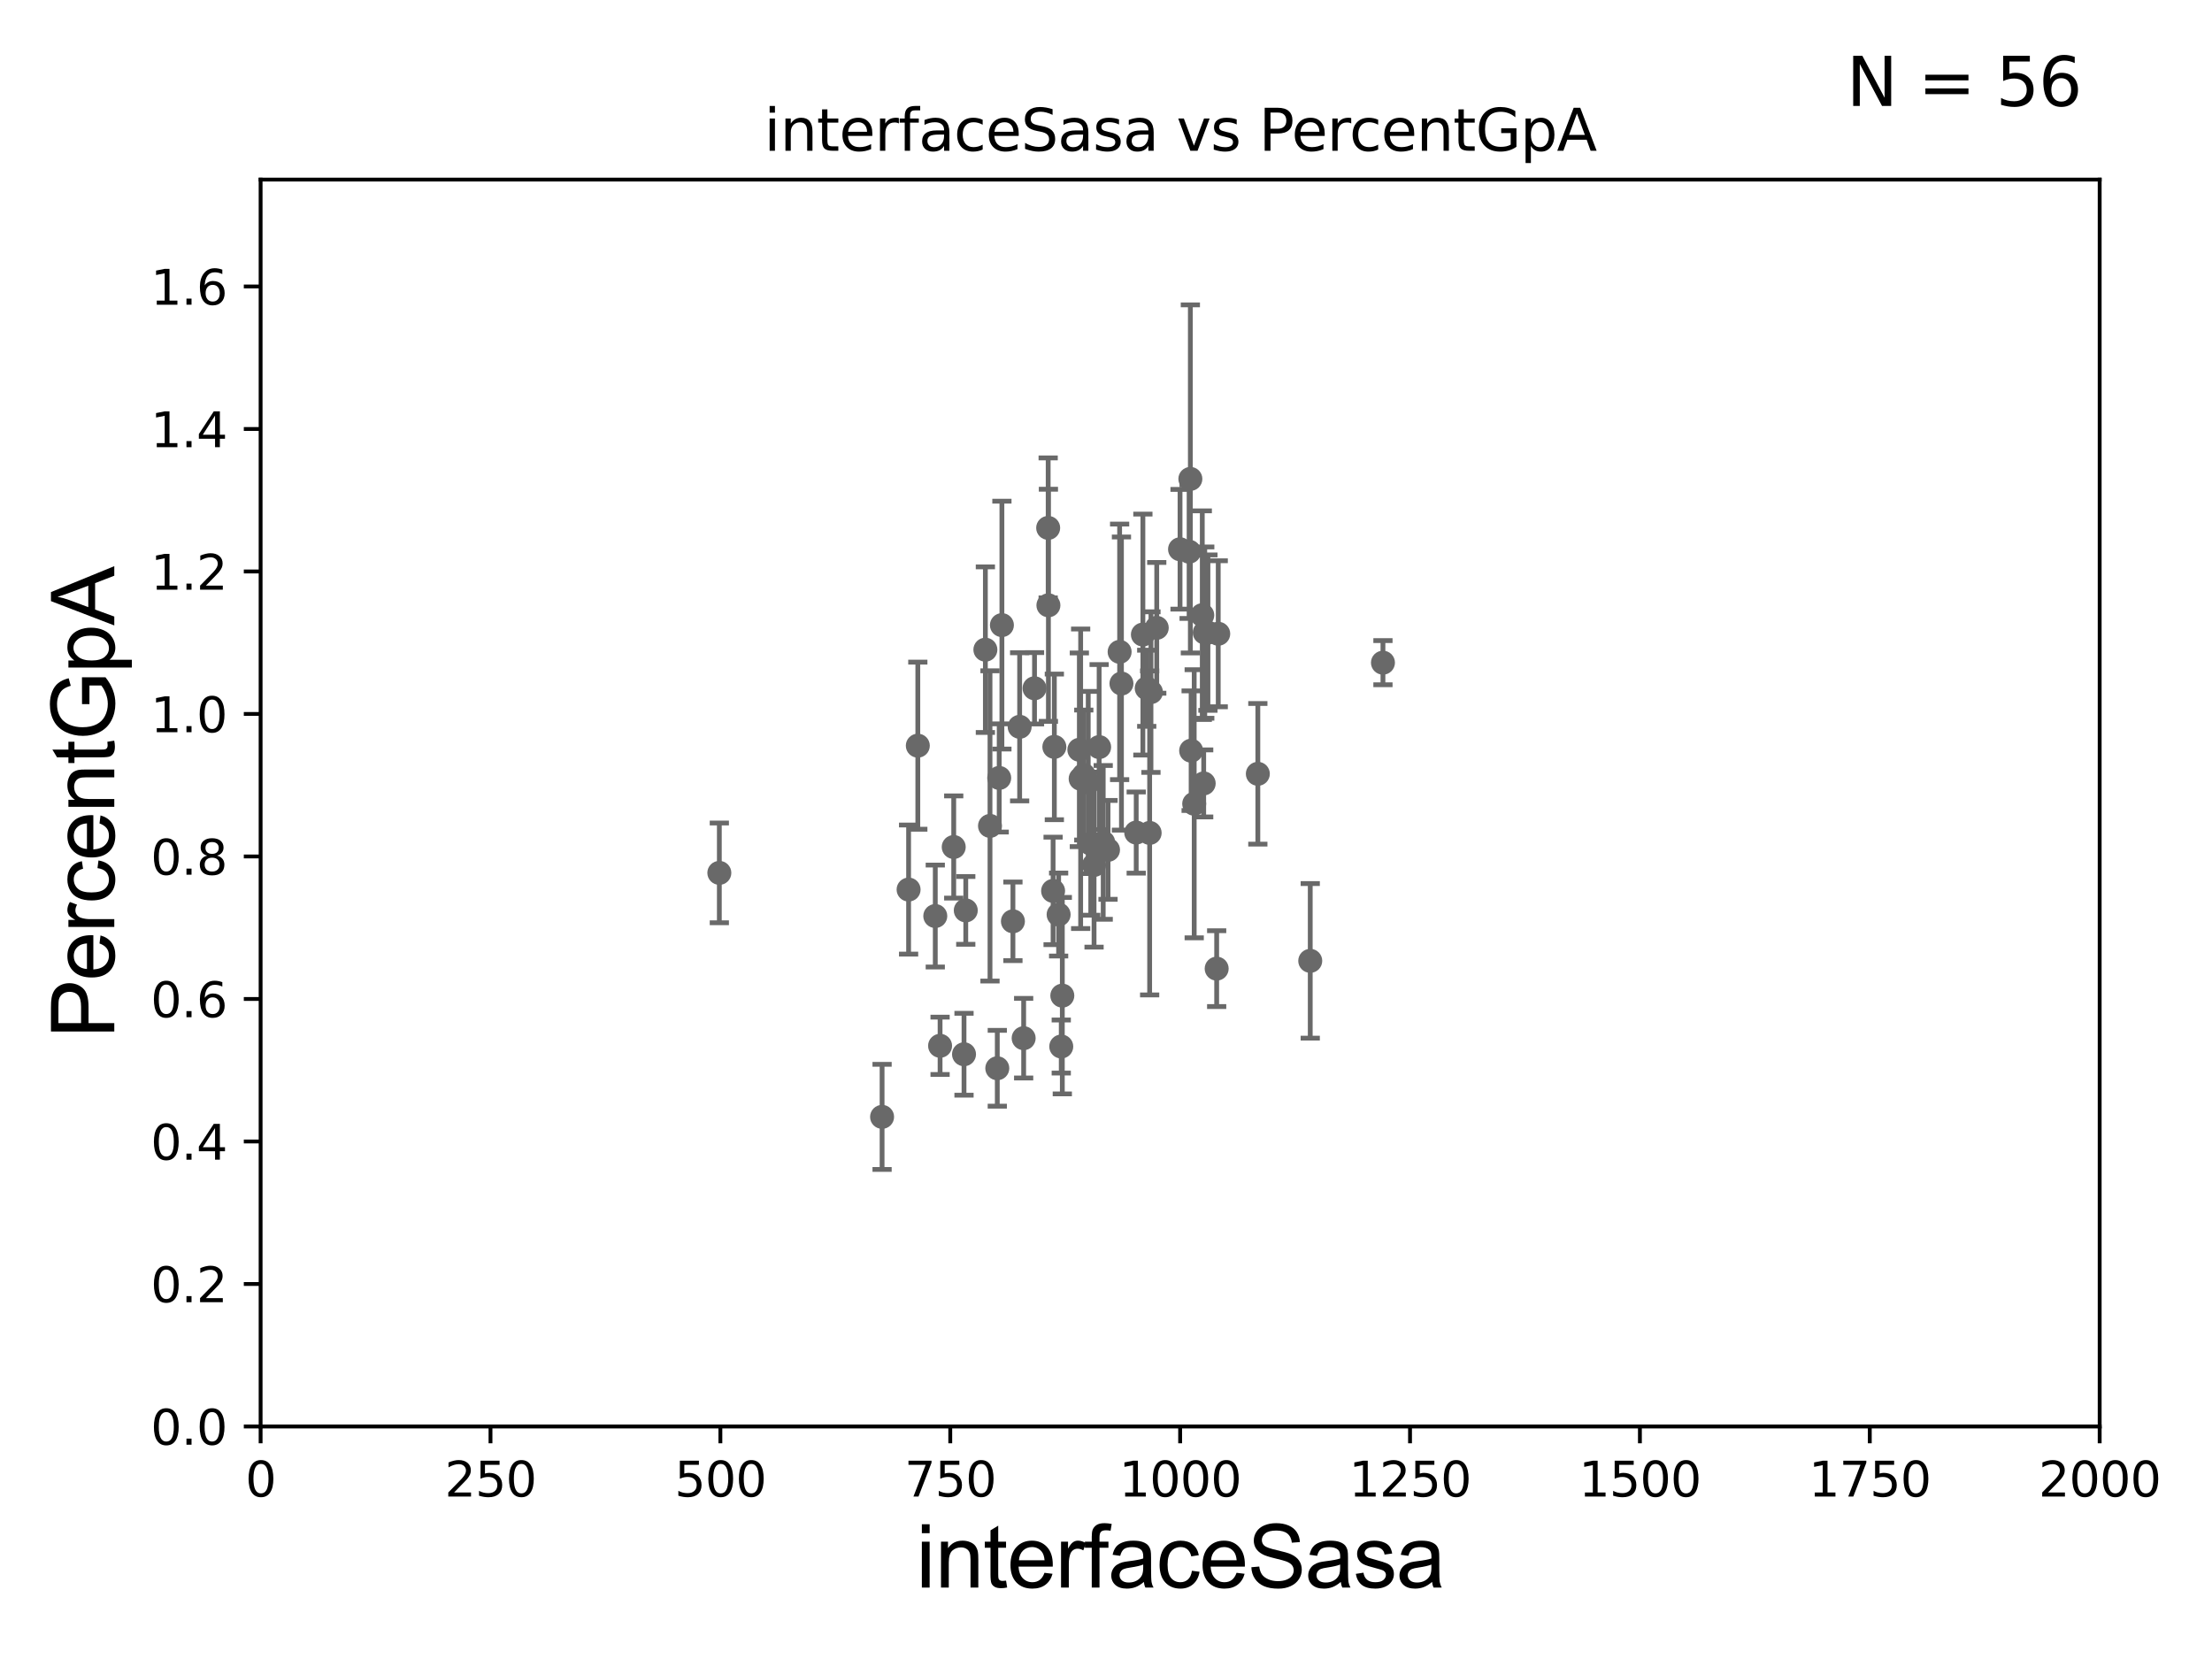 <?xml version="1.0" encoding="utf-8" standalone="no"?>
<!DOCTYPE svg PUBLIC "-//W3C//DTD SVG 1.1//EN"
  "http://www.w3.org/Graphics/SVG/1.1/DTD/svg11.dtd">
<svg xmlns:xlink="http://www.w3.org/1999/xlink" width="460.8pt" height="345.6pt" viewBox="0 0 460.8 345.6" xmlns="http://www.w3.org/2000/svg" version="1.1">
 <defs>
  <style type="text/css">*{stroke-linejoin: round; stroke-linecap: butt}</style>
 </defs>
 <g id="figure_1">
  <g id="patch_1">
   <path d="M 0 345.6 
L 460.8 345.6 
L 460.8 0 
L 0 0 
z
" style="fill: #ffffff"/>
  </g>
  <g id="axes_1">
   <g id="patch_2">
    <path d="M 54.29 297.16 
L 437.4 297.16 
L 437.4 37.411 
L 54.29 37.411 
z
" style="fill: #ffffff"/>
   </g>
   <g id="PathCollection_1">
    <defs>
     <path id="m1b330ed959" d="M 0 1.118 
C 0.297 1.118 0.581 1 0.791 0.791 
C 1 0.581 1.118 0.297 1.118 0 
C 1.118 -0.297 1 -0.581 0.791 -0.791 
C 0.581 -1 0.297 -1.118 0 -1.118 
C -0.297 -1.118 -0.581 -1 -0.791 -0.791 
C -1 -0.581 -1.118 -0.297 -1.118 0 
C -1.118 0.297 -1 0.581 -0.791 0.791 
C -0.581 1 -0.297 1.118 0 1.118 
z
" style="stroke: #696969"/>
    </defs>
    <g clip-path="url(#p1d1253b37a)">
     <use xlink:href="#m1b330ed959" x="238.884" y="143.379" style="fill: #696969; stroke: #696969"/>
     <use xlink:href="#m1b330ed959" x="213.246" y="216.271" style="fill: #696969; stroke: #696969"/>
     <use xlink:href="#m1b330ed959" x="195.836" y="217.86" style="fill: #696969; stroke: #696969"/>
     <use xlink:href="#m1b330ed959" x="218.403" y="126.093" style="fill: #696969; stroke: #696969"/>
     <use xlink:href="#m1b330ed959" x="226.697" y="163.003" style="fill: #696969; stroke: #696969"/>
     <use xlink:href="#m1b330ed959" x="219.38" y="185.593" style="fill: #696969; stroke: #696969"/>
     <use xlink:href="#m1b330ed959" x="189.277" y="185.313" style="fill: #696969; stroke: #696969"/>
     <use xlink:href="#m1b330ed959" x="250.751" y="163.202" style="fill: #696969; stroke: #696969"/>
     <use xlink:href="#m1b330ed959" x="225.774" y="161.454" style="fill: #696969; stroke: #696969"/>
     <use xlink:href="#m1b330ed959" x="208.153" y="162.059" style="fill: #696969; stroke: #696969"/>
     <use xlink:href="#m1b330ed959" x="201.188" y="189.654" style="fill: #696969; stroke: #696969"/>
     <use xlink:href="#m1b330ed959" x="221.299" y="207.41" style="fill: #696969; stroke: #696969"/>
     <use xlink:href="#m1b330ed959" x="206.235" y="172.053" style="fill: #696969; stroke: #696969"/>
     <use xlink:href="#m1b330ed959" x="198.678" y="176.448" style="fill: #696969; stroke: #696969"/>
     <use xlink:href="#m1b330ed959" x="239.493" y="173.512" style="fill: #696969; stroke: #696969"/>
     <use xlink:href="#m1b330ed959" x="230.821" y="177.045" style="fill: #696969; stroke: #696969"/>
     <use xlink:href="#m1b330ed959" x="272.948" y="200.163" style="fill: #696969; stroke: #696969"/>
     <use xlink:href="#m1b330ed959" x="253.454" y="201.785" style="fill: #696969; stroke: #696969"/>
     <use xlink:href="#m1b330ed959" x="224.849" y="156.194" style="fill: #696969; stroke: #696969"/>
     <use xlink:href="#m1b330ed959" x="183.754" y="232.664" style="fill: #696969; stroke: #696969"/>
     <use xlink:href="#m1b330ed959" x="229.818" y="175.487" style="fill: #696969; stroke: #696969"/>
     <use xlink:href="#m1b330ed959" x="205.272" y="135.341" style="fill: #696969; stroke: #696969"/>
     <use xlink:href="#m1b330ed959" x="191.198" y="155.338" style="fill: #696969; stroke: #696969"/>
     <use xlink:href="#m1b330ed959" x="220.531" y="190.516" style="fill: #696969; stroke: #696969"/>
     <use xlink:href="#m1b330ed959" x="149.851" y="181.837" style="fill: #696969; stroke: #696969"/>
     <use xlink:href="#m1b330ed959" x="194.836" y="190.826" style="fill: #696969; stroke: #696969"/>
     <use xlink:href="#m1b330ed959" x="200.822" y="219.62" style="fill: #696969; stroke: #696969"/>
     <use xlink:href="#m1b330ed959" x="207.754" y="222.539" style="fill: #696969; stroke: #696969"/>
     <use xlink:href="#m1b330ed959" x="245.824" y="114.422" style="fill: #696969; stroke: #696969"/>
     <use xlink:href="#m1b330ed959" x="212.411" y="151.409" style="fill: #696969; stroke: #696969"/>
     <use xlink:href="#m1b330ed959" x="248.776" y="167.44" style="fill: #696969; stroke: #696969"/>
     <use xlink:href="#m1b330ed959" x="219.64" y="155.588" style="fill: #696969; stroke: #696969"/>
     <use xlink:href="#m1b330ed959" x="250.973" y="131.784" style="fill: #696969; stroke: #696969"/>
     <use xlink:href="#m1b330ed959" x="239.765" y="144.177" style="fill: #696969; stroke: #696969"/>
     <use xlink:href="#m1b330ed959" x="218.353" y="109.972" style="fill: #696969; stroke: #696969"/>
     <use xlink:href="#m1b330ed959" x="227.226" y="175.759" style="fill: #696969; stroke: #696969"/>
     <use xlink:href="#m1b330ed959" x="251.634" y="131.79" style="fill: #696969; stroke: #696969"/>
     <use xlink:href="#m1b330ed959" x="253.781" y="132.023" style="fill: #696969; stroke: #696969"/>
     <use xlink:href="#m1b330ed959" x="247.716" y="114.931" style="fill: #696969; stroke: #696969"/>
     <use xlink:href="#m1b330ed959" x="248.136" y="156.382" style="fill: #696969; stroke: #696969"/>
     <use xlink:href="#m1b330ed959" x="215.51" y="143.381" style="fill: #696969; stroke: #696969"/>
     <use xlink:href="#m1b330ed959" x="233.239" y="135.793" style="fill: #696969; stroke: #696969"/>
     <use xlink:href="#m1b330ed959" x="227.912" y="180.191" style="fill: #696969; stroke: #696969"/>
     <use xlink:href="#m1b330ed959" x="250.458" y="128.148" style="fill: #696969; stroke: #696969"/>
     <use xlink:href="#m1b330ed959" x="211.011" y="191.928" style="fill: #696969; stroke: #696969"/>
     <use xlink:href="#m1b330ed959" x="233.618" y="142.396" style="fill: #696969; stroke: #696969"/>
     <use xlink:href="#m1b330ed959" x="225.119" y="162.23" style="fill: #696969; stroke: #696969"/>
     <use xlink:href="#m1b330ed959" x="262.031" y="161.202" style="fill: #696969; stroke: #696969"/>
     <use xlink:href="#m1b330ed959" x="247.973" y="99.765" style="fill: #696969; stroke: #696969"/>
     <use xlink:href="#m1b330ed959" x="221.079" y="218.008" style="fill: #696969; stroke: #696969"/>
     <use xlink:href="#m1b330ed959" x="240.972" y="130.79" style="fill: #696969; stroke: #696969"/>
     <use xlink:href="#m1b330ed959" x="238.085" y="132.192" style="fill: #696969; stroke: #696969"/>
     <use xlink:href="#m1b330ed959" x="208.716" y="130.224" style="fill: #696969; stroke: #696969"/>
     <use xlink:href="#m1b330ed959" x="288.094" y="138.048" style="fill: #696969; stroke: #696969"/>
     <use xlink:href="#m1b330ed959" x="228.971" y="155.633" style="fill: #696969; stroke: #696969"/>
     <use xlink:href="#m1b330ed959" x="236.694" y="173.439" style="fill: #696969; stroke: #696969"/>
    </g>
   </g>
   <g id="matplotlib.axis_1">
    <g id="xtick_1">
     <g id="line2d_1">
      <defs>
       <path id="m8ac469eed3" d="M 0 0 
L 0 3.5 
" style="stroke: #000000; stroke-width: 0.8"/>
      </defs>
      <g>
       <use xlink:href="#m8ac469eed3" x="54.29" y="297.16" style="stroke: #000000; stroke-width: 0.8"/>
      </g>
     </g>
     <g id="text_1">
      <!-- 0 -->
      <g transform="translate(51.109 311.758)scale(0.1 -0.1)">
       <defs>
        <path id="DejaVuSans-30" d="M 2034 4250 
Q 1547 4250 1301 3770 
Q 1056 3291 1056 2328 
Q 1056 1369 1301 889 
Q 1547 409 2034 409 
Q 2525 409 2770 889 
Q 3016 1369 3016 2328 
Q 3016 3291 2770 3770 
Q 2525 4250 2034 4250 
z
M 2034 4750 
Q 2819 4750 3233 4129 
Q 3647 3509 3647 2328 
Q 3647 1150 3233 529 
Q 2819 -91 2034 -91 
Q 1250 -91 836 529 
Q 422 1150 422 2328 
Q 422 3509 836 4129 
Q 1250 4750 2034 4750 
z
" transform="scale(0.016)"/>
       </defs>
       <use xlink:href="#DejaVuSans-30"/>
      </g>
     </g>
    </g>
    <g id="xtick_2">
     <g id="line2d_2">
      <g>
       <use xlink:href="#m8ac469eed3" x="102.179" y="297.16" style="stroke: #000000; stroke-width: 0.8"/>
      </g>
     </g>
     <g id="text_2">
      <!-- 250 -->
      <g transform="translate(92.635 311.758)scale(0.1 -0.1)">
       <defs>
        <path id="DejaVuSans-32" d="M 1228 531 
L 3431 531 
L 3431 0 
L 469 0 
L 469 531 
Q 828 903 1448 1529 
Q 2069 2156 2228 2338 
Q 2531 2678 2651 2914 
Q 2772 3150 2772 3378 
Q 2772 3750 2511 3984 
Q 2250 4219 1831 4219 
Q 1534 4219 1204 4116 
Q 875 4013 500 3803 
L 500 4441 
Q 881 4594 1212 4672 
Q 1544 4750 1819 4750 
Q 2544 4750 2975 4387 
Q 3406 4025 3406 3419 
Q 3406 3131 3298 2873 
Q 3191 2616 2906 2266 
Q 2828 2175 2409 1742 
Q 1991 1309 1228 531 
z
" transform="scale(0.016)"/>
        <path id="DejaVuSans-35" d="M 691 4666 
L 3169 4666 
L 3169 4134 
L 1269 4134 
L 1269 2991 
Q 1406 3038 1543 3061 
Q 1681 3084 1819 3084 
Q 2600 3084 3056 2656 
Q 3513 2228 3513 1497 
Q 3513 744 3044 326 
Q 2575 -91 1722 -91 
Q 1428 -91 1123 -41 
Q 819 9 494 109 
L 494 744 
Q 775 591 1075 516 
Q 1375 441 1709 441 
Q 2250 441 2565 725 
Q 2881 1009 2881 1497 
Q 2881 1984 2565 2268 
Q 2250 2553 1709 2553 
Q 1456 2553 1204 2497 
Q 953 2441 691 2322 
L 691 4666 
z
" transform="scale(0.016)"/>
       </defs>
       <use xlink:href="#DejaVuSans-32"/>
       <use xlink:href="#DejaVuSans-35" x="63.623"/>
       <use xlink:href="#DejaVuSans-30" x="127.246"/>
      </g>
     </g>
    </g>
    <g id="xtick_3">
     <g id="line2d_3">
      <g>
       <use xlink:href="#m8ac469eed3" x="150.067" y="297.16" style="stroke: #000000; stroke-width: 0.8"/>
      </g>
     </g>
     <g id="text_3">
      <!-- 500 -->
      <g transform="translate(140.524 311.758)scale(0.1 -0.1)">
       <use xlink:href="#DejaVuSans-35"/>
       <use xlink:href="#DejaVuSans-30" x="63.623"/>
       <use xlink:href="#DejaVuSans-30" x="127.246"/>
      </g>
     </g>
    </g>
    <g id="xtick_4">
     <g id="line2d_4">
      <g>
       <use xlink:href="#m8ac469eed3" x="197.956" y="297.16" style="stroke: #000000; stroke-width: 0.8"/>
      </g>
     </g>
     <g id="text_4">
      <!-- 750 -->
      <g transform="translate(188.412 311.758)scale(0.1 -0.1)">
       <defs>
        <path id="DejaVuSans-37" d="M 525 4666 
L 3525 4666 
L 3525 4397 
L 1831 0 
L 1172 0 
L 2766 4134 
L 525 4134 
L 525 4666 
z
" transform="scale(0.016)"/>
       </defs>
       <use xlink:href="#DejaVuSans-37"/>
       <use xlink:href="#DejaVuSans-35" x="63.623"/>
       <use xlink:href="#DejaVuSans-30" x="127.246"/>
      </g>
     </g>
    </g>
    <g id="xtick_5">
     <g id="line2d_5">
      <g>
       <use xlink:href="#m8ac469eed3" x="245.845" y="297.16" style="stroke: #000000; stroke-width: 0.8"/>
      </g>
     </g>
     <g id="text_5">
      <!-- 1000 -->
      <g transform="translate(233.12 311.758)scale(0.1 -0.1)">
       <defs>
        <path id="DejaVuSans-31" d="M 794 531 
L 1825 531 
L 1825 4091 
L 703 3866 
L 703 4441 
L 1819 4666 
L 2450 4666 
L 2450 531 
L 3481 531 
L 3481 0 
L 794 0 
L 794 531 
z
" transform="scale(0.016)"/>
       </defs>
       <use xlink:href="#DejaVuSans-31"/>
       <use xlink:href="#DejaVuSans-30" x="63.623"/>
       <use xlink:href="#DejaVuSans-30" x="127.246"/>
       <use xlink:href="#DejaVuSans-30" x="190.869"/>
      </g>
     </g>
    </g>
    <g id="xtick_6">
     <g id="line2d_6">
      <g>
       <use xlink:href="#m8ac469eed3" x="293.734" y="297.16" style="stroke: #000000; stroke-width: 0.8"/>
      </g>
     </g>
     <g id="text_6">
      <!-- 1250 -->
      <g transform="translate(281.009 311.758)scale(0.1 -0.1)">
       <use xlink:href="#DejaVuSans-31"/>
       <use xlink:href="#DejaVuSans-32" x="63.623"/>
       <use xlink:href="#DejaVuSans-35" x="127.246"/>
       <use xlink:href="#DejaVuSans-30" x="190.869"/>
      </g>
     </g>
    </g>
    <g id="xtick_7">
     <g id="line2d_7">
      <g>
       <use xlink:href="#m8ac469eed3" x="341.623" y="297.16" style="stroke: #000000; stroke-width: 0.8"/>
      </g>
     </g>
     <g id="text_7">
      <!-- 1500 -->
      <g transform="translate(328.897 311.758)scale(0.1 -0.1)">
       <use xlink:href="#DejaVuSans-31"/>
       <use xlink:href="#DejaVuSans-35" x="63.623"/>
       <use xlink:href="#DejaVuSans-30" x="127.246"/>
       <use xlink:href="#DejaVuSans-30" x="190.869"/>
      </g>
     </g>
    </g>
    <g id="xtick_8">
     <g id="line2d_8">
      <g>
       <use xlink:href="#m8ac469eed3" x="389.511" y="297.16" style="stroke: #000000; stroke-width: 0.8"/>
      </g>
     </g>
     <g id="text_8">
      <!-- 1750 -->
      <g transform="translate(376.786 311.758)scale(0.1 -0.1)">
       <use xlink:href="#DejaVuSans-31"/>
       <use xlink:href="#DejaVuSans-37" x="63.623"/>
       <use xlink:href="#DejaVuSans-35" x="127.246"/>
       <use xlink:href="#DejaVuSans-30" x="190.869"/>
      </g>
     </g>
    </g>
    <g id="xtick_9">
     <g id="line2d_9">
      <g>
       <use xlink:href="#m8ac469eed3" x="437.4" y="297.16" style="stroke: #000000; stroke-width: 0.8"/>
      </g>
     </g>
     <g id="text_9">
      <!-- 2000 -->
      <g transform="translate(424.675 311.758)scale(0.1 -0.1)">
       <use xlink:href="#DejaVuSans-32"/>
       <use xlink:href="#DejaVuSans-30" x="63.623"/>
       <use xlink:href="#DejaVuSans-30" x="127.246"/>
       <use xlink:href="#DejaVuSans-30" x="190.869"/>
      </g>
     </g>
    </g>
    <g id="text_10">
     <!-- interfaceSasa -->
     <g transform="translate(190.816 330.722)scale(0.18 -0.18)">
      <defs>
       <path id="ArialMT-69" d="M 425 3934 
L 425 4581 
L 988 4581 
L 988 3934 
L 425 3934 
z
M 425 0 
L 425 3319 
L 988 3319 
L 988 0 
L 425 0 
z
" transform="scale(0.016)"/>
       <path id="ArialMT-6e" d="M 422 0 
L 422 3319 
L 928 3319 
L 928 2847 
Q 1294 3394 1984 3394 
Q 2284 3394 2536 3286 
Q 2788 3178 2913 3003 
Q 3038 2828 3088 2588 
Q 3119 2431 3119 2041 
L 3119 0 
L 2556 0 
L 2556 2019 
Q 2556 2363 2490 2533 
Q 2425 2703 2258 2804 
Q 2091 2906 1866 2906 
Q 1506 2906 1245 2678 
Q 984 2450 984 1813 
L 984 0 
L 422 0 
z
" transform="scale(0.016)"/>
       <path id="ArialMT-74" d="M 1650 503 
L 1731 6 
Q 1494 -44 1306 -44 
Q 1000 -44 831 53 
Q 663 150 594 308 
Q 525 466 525 972 
L 525 2881 
L 113 2881 
L 113 3319 
L 525 3319 
L 525 4141 
L 1084 4478 
L 1084 3319 
L 1650 3319 
L 1650 2881 
L 1084 2881 
L 1084 941 
Q 1084 700 1114 631 
Q 1144 563 1211 522 
Q 1278 481 1403 481 
Q 1497 481 1650 503 
z
" transform="scale(0.016)"/>
       <path id="ArialMT-65" d="M 2694 1069 
L 3275 997 
Q 3138 488 2766 206 
Q 2394 -75 1816 -75 
Q 1088 -75 661 373 
Q 234 822 234 1631 
Q 234 2469 665 2931 
Q 1097 3394 1784 3394 
Q 2450 3394 2872 2941 
Q 3294 2488 3294 1666 
Q 3294 1616 3291 1516 
L 816 1516 
Q 847 969 1125 678 
Q 1403 388 1819 388 
Q 2128 388 2347 550 
Q 2566 713 2694 1069 
z
M 847 1978 
L 2700 1978 
Q 2663 2397 2488 2606 
Q 2219 2931 1791 2931 
Q 1403 2931 1139 2672 
Q 875 2413 847 1978 
z
" transform="scale(0.016)"/>
       <path id="ArialMT-72" d="M 416 0 
L 416 3319 
L 922 3319 
L 922 2816 
Q 1116 3169 1280 3281 
Q 1444 3394 1641 3394 
Q 1925 3394 2219 3213 
L 2025 2691 
Q 1819 2813 1613 2813 
Q 1428 2813 1281 2702 
Q 1134 2591 1072 2394 
Q 978 2094 978 1738 
L 978 0 
L 416 0 
z
" transform="scale(0.016)"/>
       <path id="ArialMT-66" d="M 556 0 
L 556 2881 
L 59 2881 
L 59 3319 
L 556 3319 
L 556 3672 
Q 556 4006 616 4169 
Q 697 4388 901 4523 
Q 1106 4659 1475 4659 
Q 1713 4659 2000 4603 
L 1916 4113 
Q 1741 4144 1584 4144 
Q 1328 4144 1222 4034 
Q 1116 3925 1116 3625 
L 1116 3319 
L 1763 3319 
L 1763 2881 
L 1116 2881 
L 1116 0 
L 556 0 
z
" transform="scale(0.016)"/>
       <path id="ArialMT-61" d="M 2588 409 
Q 2275 144 1986 34 
Q 1697 -75 1366 -75 
Q 819 -75 525 192 
Q 231 459 231 875 
Q 231 1119 342 1320 
Q 453 1522 633 1644 
Q 813 1766 1038 1828 
Q 1203 1872 1538 1913 
Q 2219 1994 2541 2106 
Q 2544 2222 2544 2253 
Q 2544 2597 2384 2738 
Q 2169 2928 1744 2928 
Q 1347 2928 1158 2789 
Q 969 2650 878 2297 
L 328 2372 
Q 403 2725 575 2942 
Q 747 3159 1072 3276 
Q 1397 3394 1825 3394 
Q 2250 3394 2515 3294 
Q 2781 3194 2906 3042 
Q 3031 2891 3081 2659 
Q 3109 2516 3109 2141 
L 3109 1391 
Q 3109 606 3145 398 
Q 3181 191 3288 0 
L 2700 0 
Q 2613 175 2588 409 
z
M 2541 1666 
Q 2234 1541 1622 1453 
Q 1275 1403 1131 1340 
Q 988 1278 909 1158 
Q 831 1038 831 891 
Q 831 666 1001 516 
Q 1172 366 1500 366 
Q 1825 366 2078 508 
Q 2331 650 2450 897 
Q 2541 1088 2541 1459 
L 2541 1666 
z
" transform="scale(0.016)"/>
       <path id="ArialMT-63" d="M 2588 1216 
L 3141 1144 
Q 3050 572 2676 248 
Q 2303 -75 1759 -75 
Q 1078 -75 664 370 
Q 250 816 250 1647 
Q 250 2184 428 2587 
Q 606 2991 970 3192 
Q 1334 3394 1763 3394 
Q 2303 3394 2647 3120 
Q 2991 2847 3088 2344 
L 2541 2259 
Q 2463 2594 2264 2762 
Q 2066 2931 1784 2931 
Q 1359 2931 1093 2626 
Q 828 2322 828 1663 
Q 828 994 1084 691 
Q 1341 388 1753 388 
Q 2084 388 2306 591 
Q 2528 794 2588 1216 
z
" transform="scale(0.016)"/>
       <path id="ArialMT-53" d="M 288 1472 
L 859 1522 
Q 900 1178 1048 958 
Q 1197 738 1509 602 
Q 1822 466 2213 466 
Q 2559 466 2825 569 
Q 3091 672 3220 851 
Q 3350 1031 3350 1244 
Q 3350 1459 3225 1620 
Q 3100 1781 2813 1891 
Q 2628 1963 1997 2114 
Q 1366 2266 1113 2400 
Q 784 2572 623 2826 
Q 463 3081 463 3397 
Q 463 3744 659 4045 
Q 856 4347 1234 4503 
Q 1613 4659 2075 4659 
Q 2584 4659 2973 4495 
Q 3363 4331 3572 4012 
Q 3781 3694 3797 3291 
L 3216 3247 
Q 3169 3681 2898 3903 
Q 2628 4125 2100 4125 
Q 1550 4125 1298 3923 
Q 1047 3722 1047 3438 
Q 1047 3191 1225 3031 
Q 1400 2872 2139 2705 
Q 2878 2538 3153 2413 
Q 3553 2228 3743 1945 
Q 3934 1663 3934 1294 
Q 3934 928 3725 604 
Q 3516 281 3123 101 
Q 2731 -78 2241 -78 
Q 1619 -78 1198 103 
Q 778 284 539 648 
Q 300 1013 288 1472 
z
" transform="scale(0.016)"/>
       <path id="ArialMT-73" d="M 197 991 
L 753 1078 
Q 800 744 1014 566 
Q 1228 388 1613 388 
Q 2000 388 2187 545 
Q 2375 703 2375 916 
Q 2375 1106 2209 1216 
Q 2094 1291 1634 1406 
Q 1016 1563 777 1677 
Q 538 1791 414 1992 
Q 291 2194 291 2438 
Q 291 2659 392 2848 
Q 494 3038 669 3163 
Q 800 3259 1026 3326 
Q 1253 3394 1513 3394 
Q 1903 3394 2198 3281 
Q 2494 3169 2634 2976 
Q 2775 2784 2828 2463 
L 2278 2388 
Q 2241 2644 2061 2787 
Q 1881 2931 1553 2931 
Q 1166 2931 1000 2803 
Q 834 2675 834 2503 
Q 834 2394 903 2306 
Q 972 2216 1119 2156 
Q 1203 2125 1616 2013 
Q 2213 1853 2448 1751 
Q 2684 1650 2818 1456 
Q 2953 1263 2953 975 
Q 2953 694 2789 445 
Q 2625 197 2315 61 
Q 2006 -75 1616 -75 
Q 969 -75 630 194 
Q 291 463 197 991 
z
" transform="scale(0.016)"/>
      </defs>
      <use xlink:href="#ArialMT-69"/>
      <use xlink:href="#ArialMT-6e" x="22.217"/>
      <use xlink:href="#ArialMT-74" x="77.832"/>
      <use xlink:href="#ArialMT-65" x="105.615"/>
      <use xlink:href="#ArialMT-72" x="161.23"/>
      <use xlink:href="#ArialMT-66" x="194.531"/>
      <use xlink:href="#ArialMT-61" x="222.314"/>
      <use xlink:href="#ArialMT-63" x="277.93"/>
      <use xlink:href="#ArialMT-65" x="327.93"/>
      <use xlink:href="#ArialMT-53" x="383.545"/>
      <use xlink:href="#ArialMT-61" x="450.244"/>
      <use xlink:href="#ArialMT-73" x="505.859"/>
      <use xlink:href="#ArialMT-61" x="555.859"/>
     </g>
    </g>
   </g>
   <g id="matplotlib.axis_2">
    <g id="ytick_1">
     <g id="line2d_10">
      <defs>
       <path id="m10effe8337" d="M 0 0 
L -3.5 0 
" style="stroke: #000000; stroke-width: 0.8"/>
      </defs>
      <g>
       <use xlink:href="#m10effe8337" x="54.29" y="297.16" style="stroke: #000000; stroke-width: 0.8"/>
      </g>
     </g>
     <g id="text_11">
      <!-- 0.0 -->
      <g transform="translate(31.387 300.959)scale(0.1 -0.1)">
       <defs>
        <path id="DejaVuSans-2e" d="M 684 794 
L 1344 794 
L 1344 0 
L 684 0 
L 684 794 
z
" transform="scale(0.016)"/>
       </defs>
       <use xlink:href="#DejaVuSans-30"/>
       <use xlink:href="#DejaVuSans-2e" x="63.623"/>
       <use xlink:href="#DejaVuSans-30" x="95.41"/>
      </g>
     </g>
    </g>
    <g id="ytick_2">
     <g id="line2d_11">
      <g>
       <use xlink:href="#m10effe8337" x="54.29" y="267.474" style="stroke: #000000; stroke-width: 0.8"/>
      </g>
     </g>
     <g id="text_12">
      <!-- 0.2 -->
      <g transform="translate(31.387 271.274)scale(0.1 -0.1)">
       <use xlink:href="#DejaVuSans-30"/>
       <use xlink:href="#DejaVuSans-2e" x="63.623"/>
       <use xlink:href="#DejaVuSans-32" x="95.41"/>
      </g>
     </g>
    </g>
    <g id="ytick_3">
     <g id="line2d_12">
      <g>
       <use xlink:href="#m10effe8337" x="54.29" y="237.789" style="stroke: #000000; stroke-width: 0.8"/>
      </g>
     </g>
     <g id="text_13">
      <!-- 0.4 -->
      <g transform="translate(31.387 241.588)scale(0.1 -0.1)">
       <defs>
        <path id="DejaVuSans-34" d="M 2419 4116 
L 825 1625 
L 2419 1625 
L 2419 4116 
z
M 2253 4666 
L 3047 4666 
L 3047 1625 
L 3713 1625 
L 3713 1100 
L 3047 1100 
L 3047 0 
L 2419 0 
L 2419 1100 
L 313 1100 
L 313 1709 
L 2253 4666 
z
" transform="scale(0.016)"/>
       </defs>
       <use xlink:href="#DejaVuSans-30"/>
       <use xlink:href="#DejaVuSans-2e" x="63.623"/>
       <use xlink:href="#DejaVuSans-34" x="95.41"/>
      </g>
     </g>
    </g>
    <g id="ytick_4">
     <g id="line2d_13">
      <g>
       <use xlink:href="#m10effe8337" x="54.29" y="208.103" style="stroke: #000000; stroke-width: 0.8"/>
      </g>
     </g>
     <g id="text_14">
      <!-- 0.6 -->
      <g transform="translate(31.387 211.902)scale(0.1 -0.1)">
       <defs>
        <path id="DejaVuSans-36" d="M 2113 2584 
Q 1688 2584 1439 2293 
Q 1191 2003 1191 1497 
Q 1191 994 1439 701 
Q 1688 409 2113 409 
Q 2538 409 2786 701 
Q 3034 994 3034 1497 
Q 3034 2003 2786 2293 
Q 2538 2584 2113 2584 
z
M 3366 4563 
L 3366 3988 
Q 3128 4100 2886 4159 
Q 2644 4219 2406 4219 
Q 1781 4219 1451 3797 
Q 1122 3375 1075 2522 
Q 1259 2794 1537 2939 
Q 1816 3084 2150 3084 
Q 2853 3084 3261 2657 
Q 3669 2231 3669 1497 
Q 3669 778 3244 343 
Q 2819 -91 2113 -91 
Q 1303 -91 875 529 
Q 447 1150 447 2328 
Q 447 3434 972 4092 
Q 1497 4750 2381 4750 
Q 2619 4750 2861 4703 
Q 3103 4656 3366 4563 
z
" transform="scale(0.016)"/>
       </defs>
       <use xlink:href="#DejaVuSans-30"/>
       <use xlink:href="#DejaVuSans-2e" x="63.623"/>
       <use xlink:href="#DejaVuSans-36" x="95.41"/>
      </g>
     </g>
    </g>
    <g id="ytick_5">
     <g id="line2d_14">
      <g>
       <use xlink:href="#m10effe8337" x="54.29" y="178.418" style="stroke: #000000; stroke-width: 0.8"/>
      </g>
     </g>
     <g id="text_15">
      <!-- 0.8 -->
      <g transform="translate(31.387 182.217)scale(0.1 -0.1)">
       <defs>
        <path id="DejaVuSans-38" d="M 2034 2216 
Q 1584 2216 1326 1975 
Q 1069 1734 1069 1313 
Q 1069 891 1326 650 
Q 1584 409 2034 409 
Q 2484 409 2743 651 
Q 3003 894 3003 1313 
Q 3003 1734 2745 1975 
Q 2488 2216 2034 2216 
z
M 1403 2484 
Q 997 2584 770 2862 
Q 544 3141 544 3541 
Q 544 4100 942 4425 
Q 1341 4750 2034 4750 
Q 2731 4750 3128 4425 
Q 3525 4100 3525 3541 
Q 3525 3141 3298 2862 
Q 3072 2584 2669 2484 
Q 3125 2378 3379 2068 
Q 3634 1759 3634 1313 
Q 3634 634 3220 271 
Q 2806 -91 2034 -91 
Q 1263 -91 848 271 
Q 434 634 434 1313 
Q 434 1759 690 2068 
Q 947 2378 1403 2484 
z
M 1172 3481 
Q 1172 3119 1398 2916 
Q 1625 2713 2034 2713 
Q 2441 2713 2670 2916 
Q 2900 3119 2900 3481 
Q 2900 3844 2670 4047 
Q 2441 4250 2034 4250 
Q 1625 4250 1398 4047 
Q 1172 3844 1172 3481 
z
" transform="scale(0.016)"/>
       </defs>
       <use xlink:href="#DejaVuSans-30"/>
       <use xlink:href="#DejaVuSans-2e" x="63.623"/>
       <use xlink:href="#DejaVuSans-38" x="95.41"/>
      </g>
     </g>
    </g>
    <g id="ytick_6">
     <g id="line2d_15">
      <g>
       <use xlink:href="#m10effe8337" x="54.29" y="148.732" style="stroke: #000000; stroke-width: 0.8"/>
      </g>
     </g>
     <g id="text_16">
      <!-- 1.0 -->
      <g transform="translate(31.387 152.531)scale(0.1 -0.1)">
       <use xlink:href="#DejaVuSans-31"/>
       <use xlink:href="#DejaVuSans-2e" x="63.623"/>
       <use xlink:href="#DejaVuSans-30" x="95.41"/>
      </g>
     </g>
    </g>
    <g id="ytick_7">
     <g id="line2d_16">
      <g>
       <use xlink:href="#m10effe8337" x="54.29" y="119.047" style="stroke: #000000; stroke-width: 0.8"/>
      </g>
     </g>
     <g id="text_17">
      <!-- 1.2 -->
      <g transform="translate(31.387 122.846)scale(0.1 -0.1)">
       <use xlink:href="#DejaVuSans-31"/>
       <use xlink:href="#DejaVuSans-2e" x="63.623"/>
       <use xlink:href="#DejaVuSans-32" x="95.41"/>
      </g>
     </g>
    </g>
    <g id="ytick_8">
     <g id="line2d_17">
      <g>
       <use xlink:href="#m10effe8337" x="54.29" y="89.361" style="stroke: #000000; stroke-width: 0.8"/>
      </g>
     </g>
     <g id="text_18">
      <!-- 1.4 -->
      <g transform="translate(31.387 93.16)scale(0.1 -0.1)">
       <use xlink:href="#DejaVuSans-31"/>
       <use xlink:href="#DejaVuSans-2e" x="63.623"/>
       <use xlink:href="#DejaVuSans-34" x="95.41"/>
      </g>
     </g>
    </g>
    <g id="ytick_9">
     <g id="line2d_18">
      <g>
       <use xlink:href="#m10effe8337" x="54.29" y="59.675" style="stroke: #000000; stroke-width: 0.8"/>
      </g>
     </g>
     <g id="text_19">
      <!-- 1.6 -->
      <g transform="translate(31.387 63.475)scale(0.1 -0.1)">
       <use xlink:href="#DejaVuSans-31"/>
       <use xlink:href="#DejaVuSans-2e" x="63.623"/>
       <use xlink:href="#DejaVuSans-36" x="95.41"/>
      </g>
     </g>
    </g>
    <g id="text_20">
     <!-- PercentGpA -->
     <g transform="translate(23.809 216.309)rotate(-90)scale(0.18 -0.18)">
      <defs>
       <path id="ArialMT-50" d="M 494 0 
L 494 4581 
L 2222 4581 
Q 2678 4581 2919 4538 
Q 3256 4481 3484 4323 
Q 3713 4166 3852 3881 
Q 3991 3597 3991 3256 
Q 3991 2672 3619 2267 
Q 3247 1863 2275 1863 
L 1100 1863 
L 1100 0 
L 494 0 
z
M 1100 2403 
L 2284 2403 
Q 2872 2403 3119 2622 
Q 3366 2841 3366 3238 
Q 3366 3525 3220 3729 
Q 3075 3934 2838 4000 
Q 2684 4041 2272 4041 
L 1100 4041 
L 1100 2403 
z
" transform="scale(0.016)"/>
       <path id="ArialMT-47" d="M 2638 1797 
L 2638 2334 
L 4578 2338 
L 4578 638 
Q 4131 281 3656 101 
Q 3181 -78 2681 -78 
Q 2006 -78 1454 211 
Q 903 500 622 1047 
Q 341 1594 341 2269 
Q 341 2938 620 3517 
Q 900 4097 1425 4378 
Q 1950 4659 2634 4659 
Q 3131 4659 3532 4498 
Q 3934 4338 4162 4050 
Q 4391 3763 4509 3300 
L 3963 3150 
Q 3859 3500 3706 3700 
Q 3553 3900 3268 4020 
Q 2984 4141 2638 4141 
Q 2222 4141 1919 4014 
Q 1616 3888 1430 3681 
Q 1244 3475 1141 3228 
Q 966 2803 966 2306 
Q 966 1694 1177 1281 
Q 1388 869 1791 669 
Q 2194 469 2647 469 
Q 3041 469 3416 620 
Q 3791 772 3984 944 
L 3984 1797 
L 2638 1797 
z
" transform="scale(0.016)"/>
       <path id="ArialMT-70" d="M 422 -1272 
L 422 3319 
L 934 3319 
L 934 2888 
Q 1116 3141 1344 3267 
Q 1572 3394 1897 3394 
Q 2322 3394 2647 3175 
Q 2972 2956 3137 2557 
Q 3303 2159 3303 1684 
Q 3303 1175 3120 767 
Q 2938 359 2589 142 
Q 2241 -75 1856 -75 
Q 1575 -75 1351 44 
Q 1128 163 984 344 
L 984 -1272 
L 422 -1272 
z
M 931 1641 
Q 931 1000 1190 694 
Q 1450 388 1819 388 
Q 2194 388 2461 705 
Q 2728 1022 2728 1688 
Q 2728 2322 2467 2637 
Q 2206 2953 1844 2953 
Q 1484 2953 1207 2617 
Q 931 2281 931 1641 
z
" transform="scale(0.016)"/>
       <path id="ArialMT-41" d="M -9 0 
L 1750 4581 
L 2403 4581 
L 4278 0 
L 3588 0 
L 3053 1388 
L 1138 1388 
L 634 0 
L -9 0 
z
M 1313 1881 
L 2866 1881 
L 2388 3150 
Q 2169 3728 2063 4100 
Q 1975 3659 1816 3225 
L 1313 1881 
z
" transform="scale(0.016)"/>
      </defs>
      <use xlink:href="#ArialMT-50"/>
      <use xlink:href="#ArialMT-65" x="66.699"/>
      <use xlink:href="#ArialMT-72" x="122.314"/>
      <use xlink:href="#ArialMT-63" x="155.615"/>
      <use xlink:href="#ArialMT-65" x="205.615"/>
      <use xlink:href="#ArialMT-6e" x="261.23"/>
      <use xlink:href="#ArialMT-74" x="316.846"/>
      <use xlink:href="#ArialMT-47" x="344.629"/>
      <use xlink:href="#ArialMT-70" x="422.412"/>
      <use xlink:href="#ArialMT-41" x="478.027"/>
     </g>
    </g>
   </g>
   <g id="LineCollection_1">
    <path d="M 238.884 151.307 
L 238.884 135.451 
" clip-path="url(#p1d1253b37a)" style="fill: none; stroke: #696969"/>
    <path d="M 213.246 224.565 
L 213.246 207.977 
" clip-path="url(#p1d1253b37a)" style="fill: none; stroke: #696969"/>
    <path d="M 195.836 223.832 
L 195.836 211.887 
" clip-path="url(#p1d1253b37a)" style="fill: none; stroke: #696969"/>
    <path d="M 218.403 150.271 
L 218.403 101.915 
" clip-path="url(#p1d1253b37a)" style="fill: none; stroke: #696969"/>
    <path d="M 226.697 181.976 
L 226.697 144.03 
" clip-path="url(#p1d1253b37a)" style="fill: none; stroke: #696969"/>
    <path d="M 219.38 196.786 
L 219.38 174.4 
" clip-path="url(#p1d1253b37a)" style="fill: none; stroke: #696969"/>
    <path d="M 189.277 198.757 
L 189.277 171.87 
" clip-path="url(#p1d1253b37a)" style="fill: none; stroke: #696969"/>
    <path d="M 250.751 170.185 
L 250.751 156.219 
" clip-path="url(#p1d1253b37a)" style="fill: none; stroke: #696969"/>
    <path d="M 225.774 174.992 
L 225.774 147.916 
" clip-path="url(#p1d1253b37a)" style="fill: none; stroke: #696969"/>
    <path d="M 208.153 173.326 
L 208.153 150.793 
" clip-path="url(#p1d1253b37a)" style="fill: none; stroke: #696969"/>
    <path d="M 201.188 196.715 
L 201.188 182.594 
" clip-path="url(#p1d1253b37a)" style="fill: none; stroke: #696969"/>
    <path d="M 221.299 227.872 
L 221.299 186.948 
" clip-path="url(#p1d1253b37a)" style="fill: none; stroke: #696969"/>
    <path d="M 206.235 204.366 
L 206.235 139.74 
" clip-path="url(#p1d1253b37a)" style="fill: none; stroke: #696969"/>
    <path d="M 198.678 187.094 
L 198.678 165.802 
" clip-path="url(#p1d1253b37a)" style="fill: none; stroke: #696969"/>
    <path d="M 239.493 207.261 
L 239.493 139.763 
" clip-path="url(#p1d1253b37a)" style="fill: none; stroke: #696969"/>
    <path d="M 230.821 187.341 
L 230.821 166.748 
" clip-path="url(#p1d1253b37a)" style="fill: none; stroke: #696969"/>
    <path d="M 272.948 216.264 
L 272.948 184.061 
" clip-path="url(#p1d1253b37a)" style="fill: none; stroke: #696969"/>
    <path d="M 253.454 209.681 
L 253.454 193.888 
" clip-path="url(#p1d1253b37a)" style="fill: none; stroke: #696969"/>
    <path d="M 224.849 176.368 
L 224.849 136.02 
" clip-path="url(#p1d1253b37a)" style="fill: none; stroke: #696969"/>
    <path d="M 183.754 243.612 
L 183.754 221.716 
" clip-path="url(#p1d1253b37a)" style="fill: none; stroke: #696969"/>
    <path d="M 229.818 191.506 
L 229.818 159.469 
" clip-path="url(#p1d1253b37a)" style="fill: none; stroke: #696969"/>
    <path d="M 205.272 152.589 
L 205.272 118.093 
" clip-path="url(#p1d1253b37a)" style="fill: none; stroke: #696969"/>
    <path d="M 191.198 172.743 
L 191.198 137.932 
" clip-path="url(#p1d1253b37a)" style="fill: none; stroke: #696969"/>
    <path d="M 220.531 199.155 
L 220.531 181.876 
" clip-path="url(#p1d1253b37a)" style="fill: none; stroke: #696969"/>
    <path d="M 149.851 192.225 
L 149.851 171.449 
" clip-path="url(#p1d1253b37a)" style="fill: none; stroke: #696969"/>
    <path d="M 194.836 201.445 
L 194.836 180.207 
" clip-path="url(#p1d1253b37a)" style="fill: none; stroke: #696969"/>
    <path d="M 200.822 228.148 
L 200.822 211.092 
" clip-path="url(#p1d1253b37a)" style="fill: none; stroke: #696969"/>
    <path d="M 207.754 230.436 
L 207.754 214.641 
" clip-path="url(#p1d1253b37a)" style="fill: none; stroke: #696969"/>
    <path d="M 245.824 126.892 
L 245.824 101.952 
" clip-path="url(#p1d1253b37a)" style="fill: none; stroke: #696969"/>
    <path d="M 212.411 166.838 
L 212.411 135.981 
" clip-path="url(#p1d1253b37a)" style="fill: none; stroke: #696969"/>
    <path d="M 248.776 195.368 
L 248.776 139.512 
" clip-path="url(#p1d1253b37a)" style="fill: none; stroke: #696969"/>
    <path d="M 219.64 170.757 
L 219.64 140.42 
" clip-path="url(#p1d1253b37a)" style="fill: none; stroke: #696969"/>
    <path d="M 250.973 149.626 
L 250.973 113.942 
" clip-path="url(#p1d1253b37a)" style="fill: none; stroke: #696969"/>
    <path d="M 239.765 160.901 
L 239.765 127.453 
" clip-path="url(#p1d1253b37a)" style="fill: none; stroke: #696969"/>
    <path d="M 218.353 124.553 
L 218.353 95.392 
" clip-path="url(#p1d1253b37a)" style="fill: none; stroke: #696969"/>
    <path d="M 227.226 190.657 
L 227.226 160.86 
" clip-path="url(#p1d1253b37a)" style="fill: none; stroke: #696969"/>
    <path d="M 251.634 147.978 
L 251.634 115.602 
" clip-path="url(#p1d1253b37a)" style="fill: none; stroke: #696969"/>
    <path d="M 253.781 147.234 
L 253.781 116.812 
" clip-path="url(#p1d1253b37a)" style="fill: none; stroke: #696969"/>
    <path d="M 247.716 128.833 
L 247.716 101.029 
" clip-path="url(#p1d1253b37a)" style="fill: none; stroke: #696969"/>
    <path d="M 248.136 168.844 
L 248.136 143.921 
" clip-path="url(#p1d1253b37a)" style="fill: none; stroke: #696969"/>
    <path d="M 215.51 150.815 
L 215.51 135.946 
" clip-path="url(#p1d1253b37a)" style="fill: none; stroke: #696969"/>
    <path d="M 233.239 162.411 
L 233.239 109.175 
" clip-path="url(#p1d1253b37a)" style="fill: none; stroke: #696969"/>
    <path d="M 227.912 197.301 
L 227.912 163.081 
" clip-path="url(#p1d1253b37a)" style="fill: none; stroke: #696969"/>
    <path d="M 250.458 149.875 
L 250.458 106.421 
" clip-path="url(#p1d1253b37a)" style="fill: none; stroke: #696969"/>
    <path d="M 211.011 200.113 
L 211.011 183.744 
" clip-path="url(#p1d1253b37a)" style="fill: none; stroke: #696969"/>
    <path d="M 233.618 172.928 
L 233.618 111.863 
" clip-path="url(#p1d1253b37a)" style="fill: none; stroke: #696969"/>
    <path d="M 225.119 193.428 
L 225.119 131.032 
" clip-path="url(#p1d1253b37a)" style="fill: none; stroke: #696969"/>
    <path d="M 262.031 175.847 
L 262.031 146.557 
" clip-path="url(#p1d1253b37a)" style="fill: none; stroke: #696969"/>
    <path d="M 247.973 136.021 
L 247.973 63.509 
" clip-path="url(#p1d1253b37a)" style="fill: none; stroke: #696969"/>
    <path d="M 221.079 223.535 
L 221.079 212.482 
" clip-path="url(#p1d1253b37a)" style="fill: none; stroke: #696969"/>
    <path d="M 240.972 144.41 
L 240.972 117.171 
" clip-path="url(#p1d1253b37a)" style="fill: none; stroke: #696969"/>
    <path d="M 238.085 157.286 
L 238.085 107.097 
" clip-path="url(#p1d1253b37a)" style="fill: none; stroke: #696969"/>
    <path d="M 208.716 156.04 
L 208.716 104.408 
" clip-path="url(#p1d1253b37a)" style="fill: none; stroke: #696969"/>
    <path d="M 288.094 142.649 
L 288.094 133.446 
" clip-path="url(#p1d1253b37a)" style="fill: none; stroke: #696969"/>
    <path d="M 228.971 172.826 
L 228.971 138.441 
" clip-path="url(#p1d1253b37a)" style="fill: none; stroke: #696969"/>
    <path d="M 236.694 181.889 
L 236.694 164.988 
" clip-path="url(#p1d1253b37a)" style="fill: none; stroke: #696969"/>
   </g>
   <g id="line2d_19">
    <defs>
     <path id="m8d13031091" d="M 2 0 
L -2 -0 
" style="stroke: #696969"/>
    </defs>
    <g clip-path="url(#p1d1253b37a)">
     <use xlink:href="#m8d13031091" x="238.884" y="151.307" style="fill: #696969; stroke: #696969"/>
     <use xlink:href="#m8d13031091" x="213.246" y="224.565" style="fill: #696969; stroke: #696969"/>
     <use xlink:href="#m8d13031091" x="195.836" y="223.832" style="fill: #696969; stroke: #696969"/>
     <use xlink:href="#m8d13031091" x="218.403" y="150.271" style="fill: #696969; stroke: #696969"/>
     <use xlink:href="#m8d13031091" x="226.697" y="181.976" style="fill: #696969; stroke: #696969"/>
     <use xlink:href="#m8d13031091" x="219.38" y="196.786" style="fill: #696969; stroke: #696969"/>
     <use xlink:href="#m8d13031091" x="189.277" y="198.757" style="fill: #696969; stroke: #696969"/>
     <use xlink:href="#m8d13031091" x="250.751" y="170.185" style="fill: #696969; stroke: #696969"/>
     <use xlink:href="#m8d13031091" x="225.774" y="174.992" style="fill: #696969; stroke: #696969"/>
     <use xlink:href="#m8d13031091" x="208.153" y="173.326" style="fill: #696969; stroke: #696969"/>
     <use xlink:href="#m8d13031091" x="201.188" y="196.715" style="fill: #696969; stroke: #696969"/>
     <use xlink:href="#m8d13031091" x="221.299" y="227.872" style="fill: #696969; stroke: #696969"/>
     <use xlink:href="#m8d13031091" x="206.235" y="204.366" style="fill: #696969; stroke: #696969"/>
     <use xlink:href="#m8d13031091" x="198.678" y="187.094" style="fill: #696969; stroke: #696969"/>
     <use xlink:href="#m8d13031091" x="239.493" y="207.261" style="fill: #696969; stroke: #696969"/>
     <use xlink:href="#m8d13031091" x="230.821" y="187.341" style="fill: #696969; stroke: #696969"/>
     <use xlink:href="#m8d13031091" x="272.948" y="216.264" style="fill: #696969; stroke: #696969"/>
     <use xlink:href="#m8d13031091" x="253.454" y="209.681" style="fill: #696969; stroke: #696969"/>
     <use xlink:href="#m8d13031091" x="224.849" y="176.368" style="fill: #696969; stroke: #696969"/>
     <use xlink:href="#m8d13031091" x="183.754" y="243.612" style="fill: #696969; stroke: #696969"/>
     <use xlink:href="#m8d13031091" x="229.818" y="191.506" style="fill: #696969; stroke: #696969"/>
     <use xlink:href="#m8d13031091" x="205.272" y="152.589" style="fill: #696969; stroke: #696969"/>
     <use xlink:href="#m8d13031091" x="191.198" y="172.743" style="fill: #696969; stroke: #696969"/>
     <use xlink:href="#m8d13031091" x="220.531" y="199.155" style="fill: #696969; stroke: #696969"/>
     <use xlink:href="#m8d13031091" x="149.851" y="192.225" style="fill: #696969; stroke: #696969"/>
     <use xlink:href="#m8d13031091" x="194.836" y="201.445" style="fill: #696969; stroke: #696969"/>
     <use xlink:href="#m8d13031091" x="200.822" y="228.148" style="fill: #696969; stroke: #696969"/>
     <use xlink:href="#m8d13031091" x="207.754" y="230.436" style="fill: #696969; stroke: #696969"/>
     <use xlink:href="#m8d13031091" x="245.824" y="126.892" style="fill: #696969; stroke: #696969"/>
     <use xlink:href="#m8d13031091" x="212.411" y="166.838" style="fill: #696969; stroke: #696969"/>
     <use xlink:href="#m8d13031091" x="248.776" y="195.368" style="fill: #696969; stroke: #696969"/>
     <use xlink:href="#m8d13031091" x="219.64" y="170.757" style="fill: #696969; stroke: #696969"/>
     <use xlink:href="#m8d13031091" x="250.973" y="149.626" style="fill: #696969; stroke: #696969"/>
     <use xlink:href="#m8d13031091" x="239.765" y="160.901" style="fill: #696969; stroke: #696969"/>
     <use xlink:href="#m8d13031091" x="218.353" y="124.553" style="fill: #696969; stroke: #696969"/>
     <use xlink:href="#m8d13031091" x="227.226" y="190.657" style="fill: #696969; stroke: #696969"/>
     <use xlink:href="#m8d13031091" x="251.634" y="147.978" style="fill: #696969; stroke: #696969"/>
     <use xlink:href="#m8d13031091" x="253.781" y="147.234" style="fill: #696969; stroke: #696969"/>
     <use xlink:href="#m8d13031091" x="247.716" y="128.833" style="fill: #696969; stroke: #696969"/>
     <use xlink:href="#m8d13031091" x="248.136" y="168.844" style="fill: #696969; stroke: #696969"/>
     <use xlink:href="#m8d13031091" x="215.51" y="150.815" style="fill: #696969; stroke: #696969"/>
     <use xlink:href="#m8d13031091" x="233.239" y="162.411" style="fill: #696969; stroke: #696969"/>
     <use xlink:href="#m8d13031091" x="227.912" y="197.301" style="fill: #696969; stroke: #696969"/>
     <use xlink:href="#m8d13031091" x="250.458" y="149.875" style="fill: #696969; stroke: #696969"/>
     <use xlink:href="#m8d13031091" x="211.011" y="200.113" style="fill: #696969; stroke: #696969"/>
     <use xlink:href="#m8d13031091" x="233.618" y="172.928" style="fill: #696969; stroke: #696969"/>
     <use xlink:href="#m8d13031091" x="225.119" y="193.428" style="fill: #696969; stroke: #696969"/>
     <use xlink:href="#m8d13031091" x="262.031" y="175.847" style="fill: #696969; stroke: #696969"/>
     <use xlink:href="#m8d13031091" x="247.973" y="136.021" style="fill: #696969; stroke: #696969"/>
     <use xlink:href="#m8d13031091" x="221.079" y="223.535" style="fill: #696969; stroke: #696969"/>
     <use xlink:href="#m8d13031091" x="240.972" y="144.41" style="fill: #696969; stroke: #696969"/>
     <use xlink:href="#m8d13031091" x="238.085" y="157.286" style="fill: #696969; stroke: #696969"/>
     <use xlink:href="#m8d13031091" x="208.716" y="156.04" style="fill: #696969; stroke: #696969"/>
     <use xlink:href="#m8d13031091" x="288.094" y="142.649" style="fill: #696969; stroke: #696969"/>
     <use xlink:href="#m8d13031091" x="228.971" y="172.826" style="fill: #696969; stroke: #696969"/>
     <use xlink:href="#m8d13031091" x="236.694" y="181.889" style="fill: #696969; stroke: #696969"/>
    </g>
   </g>
   <g id="line2d_20">
    <g clip-path="url(#p1d1253b37a)">
     <use xlink:href="#m8d13031091" x="238.884" y="135.451" style="fill: #696969; stroke: #696969"/>
     <use xlink:href="#m8d13031091" x="213.246" y="207.977" style="fill: #696969; stroke: #696969"/>
     <use xlink:href="#m8d13031091" x="195.836" y="211.887" style="fill: #696969; stroke: #696969"/>
     <use xlink:href="#m8d13031091" x="218.403" y="101.915" style="fill: #696969; stroke: #696969"/>
     <use xlink:href="#m8d13031091" x="226.697" y="144.03" style="fill: #696969; stroke: #696969"/>
     <use xlink:href="#m8d13031091" x="219.38" y="174.4" style="fill: #696969; stroke: #696969"/>
     <use xlink:href="#m8d13031091" x="189.277" y="171.87" style="fill: #696969; stroke: #696969"/>
     <use xlink:href="#m8d13031091" x="250.751" y="156.219" style="fill: #696969; stroke: #696969"/>
     <use xlink:href="#m8d13031091" x="225.774" y="147.916" style="fill: #696969; stroke: #696969"/>
     <use xlink:href="#m8d13031091" x="208.153" y="150.793" style="fill: #696969; stroke: #696969"/>
     <use xlink:href="#m8d13031091" x="201.188" y="182.594" style="fill: #696969; stroke: #696969"/>
     <use xlink:href="#m8d13031091" x="221.299" y="186.948" style="fill: #696969; stroke: #696969"/>
     <use xlink:href="#m8d13031091" x="206.235" y="139.74" style="fill: #696969; stroke: #696969"/>
     <use xlink:href="#m8d13031091" x="198.678" y="165.802" style="fill: #696969; stroke: #696969"/>
     <use xlink:href="#m8d13031091" x="239.493" y="139.763" style="fill: #696969; stroke: #696969"/>
     <use xlink:href="#m8d13031091" x="230.821" y="166.748" style="fill: #696969; stroke: #696969"/>
     <use xlink:href="#m8d13031091" x="272.948" y="184.061" style="fill: #696969; stroke: #696969"/>
     <use xlink:href="#m8d13031091" x="253.454" y="193.888" style="fill: #696969; stroke: #696969"/>
     <use xlink:href="#m8d13031091" x="224.849" y="136.02" style="fill: #696969; stroke: #696969"/>
     <use xlink:href="#m8d13031091" x="183.754" y="221.716" style="fill: #696969; stroke: #696969"/>
     <use xlink:href="#m8d13031091" x="229.818" y="159.469" style="fill: #696969; stroke: #696969"/>
     <use xlink:href="#m8d13031091" x="205.272" y="118.093" style="fill: #696969; stroke: #696969"/>
     <use xlink:href="#m8d13031091" x="191.198" y="137.932" style="fill: #696969; stroke: #696969"/>
     <use xlink:href="#m8d13031091" x="220.531" y="181.876" style="fill: #696969; stroke: #696969"/>
     <use xlink:href="#m8d13031091" x="149.851" y="171.449" style="fill: #696969; stroke: #696969"/>
     <use xlink:href="#m8d13031091" x="194.836" y="180.207" style="fill: #696969; stroke: #696969"/>
     <use xlink:href="#m8d13031091" x="200.822" y="211.092" style="fill: #696969; stroke: #696969"/>
     <use xlink:href="#m8d13031091" x="207.754" y="214.641" style="fill: #696969; stroke: #696969"/>
     <use xlink:href="#m8d13031091" x="245.824" y="101.952" style="fill: #696969; stroke: #696969"/>
     <use xlink:href="#m8d13031091" x="212.411" y="135.981" style="fill: #696969; stroke: #696969"/>
     <use xlink:href="#m8d13031091" x="248.776" y="139.512" style="fill: #696969; stroke: #696969"/>
     <use xlink:href="#m8d13031091" x="219.64" y="140.42" style="fill: #696969; stroke: #696969"/>
     <use xlink:href="#m8d13031091" x="250.973" y="113.942" style="fill: #696969; stroke: #696969"/>
     <use xlink:href="#m8d13031091" x="239.765" y="127.453" style="fill: #696969; stroke: #696969"/>
     <use xlink:href="#m8d13031091" x="218.353" y="95.392" style="fill: #696969; stroke: #696969"/>
     <use xlink:href="#m8d13031091" x="227.226" y="160.86" style="fill: #696969; stroke: #696969"/>
     <use xlink:href="#m8d13031091" x="251.634" y="115.602" style="fill: #696969; stroke: #696969"/>
     <use xlink:href="#m8d13031091" x="253.781" y="116.812" style="fill: #696969; stroke: #696969"/>
     <use xlink:href="#m8d13031091" x="247.716" y="101.029" style="fill: #696969; stroke: #696969"/>
     <use xlink:href="#m8d13031091" x="248.136" y="143.921" style="fill: #696969; stroke: #696969"/>
     <use xlink:href="#m8d13031091" x="215.51" y="135.946" style="fill: #696969; stroke: #696969"/>
     <use xlink:href="#m8d13031091" x="233.239" y="109.175" style="fill: #696969; stroke: #696969"/>
     <use xlink:href="#m8d13031091" x="227.912" y="163.081" style="fill: #696969; stroke: #696969"/>
     <use xlink:href="#m8d13031091" x="250.458" y="106.421" style="fill: #696969; stroke: #696969"/>
     <use xlink:href="#m8d13031091" x="211.011" y="183.744" style="fill: #696969; stroke: #696969"/>
     <use xlink:href="#m8d13031091" x="233.618" y="111.863" style="fill: #696969; stroke: #696969"/>
     <use xlink:href="#m8d13031091" x="225.119" y="131.032" style="fill: #696969; stroke: #696969"/>
     <use xlink:href="#m8d13031091" x="262.031" y="146.557" style="fill: #696969; stroke: #696969"/>
     <use xlink:href="#m8d13031091" x="247.973" y="63.509" style="fill: #696969; stroke: #696969"/>
     <use xlink:href="#m8d13031091" x="221.079" y="212.482" style="fill: #696969; stroke: #696969"/>
     <use xlink:href="#m8d13031091" x="240.972" y="117.171" style="fill: #696969; stroke: #696969"/>
     <use xlink:href="#m8d13031091" x="238.085" y="107.097" style="fill: #696969; stroke: #696969"/>
     <use xlink:href="#m8d13031091" x="208.716" y="104.408" style="fill: #696969; stroke: #696969"/>
     <use xlink:href="#m8d13031091" x="288.094" y="133.446" style="fill: #696969; stroke: #696969"/>
     <use xlink:href="#m8d13031091" x="228.971" y="138.441" style="fill: #696969; stroke: #696969"/>
     <use xlink:href="#m8d13031091" x="236.694" y="164.988" style="fill: #696969; stroke: #696969"/>
    </g>
   </g>
   <g id="line2d_21">
    <defs>
     <path id="mae6121591e" d="M 0 2 
C 0.53 2 1.039 1.789 1.414 1.414 
C 1.789 1.039 2 0.53 2 0 
C 2 -0.53 1.789 -1.039 1.414 -1.414 
C 1.039 -1.789 0.53 -2 0 -2 
C -0.53 -2 -1.039 -1.789 -1.414 -1.414 
C -1.789 -1.039 -2 -0.53 -2 0 
C -2 0.53 -1.789 1.039 -1.414 1.414 
C -1.039 1.789 -0.53 2 0 2 
z
" style="stroke: #696969"/>
    </defs>
    <g clip-path="url(#p1d1253b37a)">
     <use xlink:href="#mae6121591e" x="238.884" y="143.379" style="fill: #696969; stroke: #696969"/>
     <use xlink:href="#mae6121591e" x="213.246" y="216.271" style="fill: #696969; stroke: #696969"/>
     <use xlink:href="#mae6121591e" x="195.836" y="217.86" style="fill: #696969; stroke: #696969"/>
     <use xlink:href="#mae6121591e" x="218.403" y="126.093" style="fill: #696969; stroke: #696969"/>
     <use xlink:href="#mae6121591e" x="226.697" y="163.003" style="fill: #696969; stroke: #696969"/>
     <use xlink:href="#mae6121591e" x="219.38" y="185.593" style="fill: #696969; stroke: #696969"/>
     <use xlink:href="#mae6121591e" x="189.277" y="185.313" style="fill: #696969; stroke: #696969"/>
     <use xlink:href="#mae6121591e" x="250.751" y="163.202" style="fill: #696969; stroke: #696969"/>
     <use xlink:href="#mae6121591e" x="225.774" y="161.454" style="fill: #696969; stroke: #696969"/>
     <use xlink:href="#mae6121591e" x="208.153" y="162.059" style="fill: #696969; stroke: #696969"/>
     <use xlink:href="#mae6121591e" x="201.188" y="189.654" style="fill: #696969; stroke: #696969"/>
     <use xlink:href="#mae6121591e" x="221.299" y="207.41" style="fill: #696969; stroke: #696969"/>
     <use xlink:href="#mae6121591e" x="206.235" y="172.053" style="fill: #696969; stroke: #696969"/>
     <use xlink:href="#mae6121591e" x="198.678" y="176.448" style="fill: #696969; stroke: #696969"/>
     <use xlink:href="#mae6121591e" x="239.493" y="173.512" style="fill: #696969; stroke: #696969"/>
     <use xlink:href="#mae6121591e" x="230.821" y="177.045" style="fill: #696969; stroke: #696969"/>
     <use xlink:href="#mae6121591e" x="272.948" y="200.163" style="fill: #696969; stroke: #696969"/>
     <use xlink:href="#mae6121591e" x="253.454" y="201.785" style="fill: #696969; stroke: #696969"/>
     <use xlink:href="#mae6121591e" x="224.849" y="156.194" style="fill: #696969; stroke: #696969"/>
     <use xlink:href="#mae6121591e" x="183.754" y="232.664" style="fill: #696969; stroke: #696969"/>
     <use xlink:href="#mae6121591e" x="229.818" y="175.487" style="fill: #696969; stroke: #696969"/>
     <use xlink:href="#mae6121591e" x="205.272" y="135.341" style="fill: #696969; stroke: #696969"/>
     <use xlink:href="#mae6121591e" x="191.198" y="155.338" style="fill: #696969; stroke: #696969"/>
     <use xlink:href="#mae6121591e" x="220.531" y="190.516" style="fill: #696969; stroke: #696969"/>
     <use xlink:href="#mae6121591e" x="149.851" y="181.837" style="fill: #696969; stroke: #696969"/>
     <use xlink:href="#mae6121591e" x="194.836" y="190.826" style="fill: #696969; stroke: #696969"/>
     <use xlink:href="#mae6121591e" x="200.822" y="219.62" style="fill: #696969; stroke: #696969"/>
     <use xlink:href="#mae6121591e" x="207.754" y="222.539" style="fill: #696969; stroke: #696969"/>
     <use xlink:href="#mae6121591e" x="245.824" y="114.422" style="fill: #696969; stroke: #696969"/>
     <use xlink:href="#mae6121591e" x="212.411" y="151.409" style="fill: #696969; stroke: #696969"/>
     <use xlink:href="#mae6121591e" x="248.776" y="167.44" style="fill: #696969; stroke: #696969"/>
     <use xlink:href="#mae6121591e" x="219.64" y="155.588" style="fill: #696969; stroke: #696969"/>
     <use xlink:href="#mae6121591e" x="250.973" y="131.784" style="fill: #696969; stroke: #696969"/>
     <use xlink:href="#mae6121591e" x="239.765" y="144.177" style="fill: #696969; stroke: #696969"/>
     <use xlink:href="#mae6121591e" x="218.353" y="109.972" style="fill: #696969; stroke: #696969"/>
     <use xlink:href="#mae6121591e" x="227.226" y="175.759" style="fill: #696969; stroke: #696969"/>
     <use xlink:href="#mae6121591e" x="251.634" y="131.79" style="fill: #696969; stroke: #696969"/>
     <use xlink:href="#mae6121591e" x="253.781" y="132.023" style="fill: #696969; stroke: #696969"/>
     <use xlink:href="#mae6121591e" x="247.716" y="114.931" style="fill: #696969; stroke: #696969"/>
     <use xlink:href="#mae6121591e" x="248.136" y="156.382" style="fill: #696969; stroke: #696969"/>
     <use xlink:href="#mae6121591e" x="215.51" y="143.381" style="fill: #696969; stroke: #696969"/>
     <use xlink:href="#mae6121591e" x="233.239" y="135.793" style="fill: #696969; stroke: #696969"/>
     <use xlink:href="#mae6121591e" x="227.912" y="180.191" style="fill: #696969; stroke: #696969"/>
     <use xlink:href="#mae6121591e" x="250.458" y="128.148" style="fill: #696969; stroke: #696969"/>
     <use xlink:href="#mae6121591e" x="211.011" y="191.928" style="fill: #696969; stroke: #696969"/>
     <use xlink:href="#mae6121591e" x="233.618" y="142.396" style="fill: #696969; stroke: #696969"/>
     <use xlink:href="#mae6121591e" x="225.119" y="162.23" style="fill: #696969; stroke: #696969"/>
     <use xlink:href="#mae6121591e" x="262.031" y="161.202" style="fill: #696969; stroke: #696969"/>
     <use xlink:href="#mae6121591e" x="247.973" y="99.765" style="fill: #696969; stroke: #696969"/>
     <use xlink:href="#mae6121591e" x="221.079" y="218.008" style="fill: #696969; stroke: #696969"/>
     <use xlink:href="#mae6121591e" x="240.972" y="130.79" style="fill: #696969; stroke: #696969"/>
     <use xlink:href="#mae6121591e" x="238.085" y="132.192" style="fill: #696969; stroke: #696969"/>
     <use xlink:href="#mae6121591e" x="208.716" y="130.224" style="fill: #696969; stroke: #696969"/>
     <use xlink:href="#mae6121591e" x="288.094" y="138.048" style="fill: #696969; stroke: #696969"/>
     <use xlink:href="#mae6121591e" x="228.971" y="155.633" style="fill: #696969; stroke: #696969"/>
     <use xlink:href="#mae6121591e" x="236.694" y="173.439" style="fill: #696969; stroke: #696969"/>
    </g>
   </g>
   <g id="patch_3">
    <path d="M 54.29 297.16 
L 54.29 37.411 
" style="fill: none; stroke: #000000; stroke-width: 0.8; stroke-linejoin: miter; stroke-linecap: square"/>
   </g>
   <g id="patch_4">
    <path d="M 437.4 297.16 
L 437.4 37.411 
" style="fill: none; stroke: #000000; stroke-width: 0.8; stroke-linejoin: miter; stroke-linecap: square"/>
   </g>
   <g id="patch_5">
    <path d="M 54.29 297.16 
L 437.4 297.16 
" style="fill: none; stroke: #000000; stroke-width: 0.8; stroke-linejoin: miter; stroke-linecap: square"/>
   </g>
   <g id="patch_6">
    <path d="M 54.29 37.411 
L 437.4 37.411 
" style="fill: none; stroke: #000000; stroke-width: 0.8; stroke-linejoin: miter; stroke-linecap: square"/>
   </g>
   <g id="text_21">
    <!-- N = 56 -->
    <g transform="translate(384.65 22.074)scale(0.14 -0.14)">
     <defs>
      <path id="DejaVuSans-4e" d="M 628 4666 
L 1478 4666 
L 3547 763 
L 3547 4666 
L 4159 4666 
L 4159 0 
L 3309 0 
L 1241 3903 
L 1241 0 
L 628 0 
L 628 4666 
z
" transform="scale(0.016)"/>
      <path id="DejaVuSans-20" transform="scale(0.016)"/>
      <path id="DejaVuSans-3d" d="M 678 2906 
L 4684 2906 
L 4684 2381 
L 678 2381 
L 678 2906 
z
M 678 1631 
L 4684 1631 
L 4684 1100 
L 678 1100 
L 678 1631 
z
" transform="scale(0.016)"/>
     </defs>
     <use xlink:href="#DejaVuSans-4e"/>
     <use xlink:href="#DejaVuSans-20" x="74.805"/>
     <use xlink:href="#DejaVuSans-3d" x="106.592"/>
     <use xlink:href="#DejaVuSans-20" x="190.381"/>
     <use xlink:href="#DejaVuSans-35" x="222.168"/>
     <use xlink:href="#DejaVuSans-36" x="285.791"/>
    </g>
   </g>
   <g id="text_22">
    <!-- interfaceSasa vs PercentGpA -->
    <g transform="translate(159.174 31.411)scale(0.12 -0.12)">
     <defs>
      <path id="DejaVuSans-69" d="M 603 3500 
L 1178 3500 
L 1178 0 
L 603 0 
L 603 3500 
z
M 603 4863 
L 1178 4863 
L 1178 4134 
L 603 4134 
L 603 4863 
z
" transform="scale(0.016)"/>
      <path id="DejaVuSans-6e" d="M 3513 2113 
L 3513 0 
L 2938 0 
L 2938 2094 
Q 2938 2591 2744 2837 
Q 2550 3084 2163 3084 
Q 1697 3084 1428 2787 
Q 1159 2491 1159 1978 
L 1159 0 
L 581 0 
L 581 3500 
L 1159 3500 
L 1159 2956 
Q 1366 3272 1645 3428 
Q 1925 3584 2291 3584 
Q 2894 3584 3203 3211 
Q 3513 2838 3513 2113 
z
" transform="scale(0.016)"/>
      <path id="DejaVuSans-74" d="M 1172 4494 
L 1172 3500 
L 2356 3500 
L 2356 3053 
L 1172 3053 
L 1172 1153 
Q 1172 725 1289 603 
Q 1406 481 1766 481 
L 2356 481 
L 2356 0 
L 1766 0 
Q 1100 0 847 248 
Q 594 497 594 1153 
L 594 3053 
L 172 3053 
L 172 3500 
L 594 3500 
L 594 4494 
L 1172 4494 
z
" transform="scale(0.016)"/>
      <path id="DejaVuSans-65" d="M 3597 1894 
L 3597 1613 
L 953 1613 
Q 991 1019 1311 708 
Q 1631 397 2203 397 
Q 2534 397 2845 478 
Q 3156 559 3463 722 
L 3463 178 
Q 3153 47 2828 -22 
Q 2503 -91 2169 -91 
Q 1331 -91 842 396 
Q 353 884 353 1716 
Q 353 2575 817 3079 
Q 1281 3584 2069 3584 
Q 2775 3584 3186 3129 
Q 3597 2675 3597 1894 
z
M 3022 2063 
Q 3016 2534 2758 2815 
Q 2500 3097 2075 3097 
Q 1594 3097 1305 2825 
Q 1016 2553 972 2059 
L 3022 2063 
z
" transform="scale(0.016)"/>
      <path id="DejaVuSans-72" d="M 2631 2963 
Q 2534 3019 2420 3045 
Q 2306 3072 2169 3072 
Q 1681 3072 1420 2755 
Q 1159 2438 1159 1844 
L 1159 0 
L 581 0 
L 581 3500 
L 1159 3500 
L 1159 2956 
Q 1341 3275 1631 3429 
Q 1922 3584 2338 3584 
Q 2397 3584 2469 3576 
Q 2541 3569 2628 3553 
L 2631 2963 
z
" transform="scale(0.016)"/>
      <path id="DejaVuSans-66" d="M 2375 4863 
L 2375 4384 
L 1825 4384 
Q 1516 4384 1395 4259 
Q 1275 4134 1275 3809 
L 1275 3500 
L 2222 3500 
L 2222 3053 
L 1275 3053 
L 1275 0 
L 697 0 
L 697 3053 
L 147 3053 
L 147 3500 
L 697 3500 
L 697 3744 
Q 697 4328 969 4595 
Q 1241 4863 1831 4863 
L 2375 4863 
z
" transform="scale(0.016)"/>
      <path id="DejaVuSans-61" d="M 2194 1759 
Q 1497 1759 1228 1600 
Q 959 1441 959 1056 
Q 959 750 1161 570 
Q 1363 391 1709 391 
Q 2188 391 2477 730 
Q 2766 1069 2766 1631 
L 2766 1759 
L 2194 1759 
z
M 3341 1997 
L 3341 0 
L 2766 0 
L 2766 531 
Q 2569 213 2275 61 
Q 1981 -91 1556 -91 
Q 1019 -91 701 211 
Q 384 513 384 1019 
Q 384 1609 779 1909 
Q 1175 2209 1959 2209 
L 2766 2209 
L 2766 2266 
Q 2766 2663 2505 2880 
Q 2244 3097 1772 3097 
Q 1472 3097 1187 3025 
Q 903 2953 641 2809 
L 641 3341 
Q 956 3463 1253 3523 
Q 1550 3584 1831 3584 
Q 2591 3584 2966 3190 
Q 3341 2797 3341 1997 
z
" transform="scale(0.016)"/>
      <path id="DejaVuSans-63" d="M 3122 3366 
L 3122 2828 
Q 2878 2963 2633 3030 
Q 2388 3097 2138 3097 
Q 1578 3097 1268 2742 
Q 959 2388 959 1747 
Q 959 1106 1268 751 
Q 1578 397 2138 397 
Q 2388 397 2633 464 
Q 2878 531 3122 666 
L 3122 134 
Q 2881 22 2623 -34 
Q 2366 -91 2075 -91 
Q 1284 -91 818 406 
Q 353 903 353 1747 
Q 353 2603 823 3093 
Q 1294 3584 2113 3584 
Q 2378 3584 2631 3529 
Q 2884 3475 3122 3366 
z
" transform="scale(0.016)"/>
      <path id="DejaVuSans-53" d="M 3425 4513 
L 3425 3897 
Q 3066 4069 2747 4153 
Q 2428 4238 2131 4238 
Q 1616 4238 1336 4038 
Q 1056 3838 1056 3469 
Q 1056 3159 1242 3001 
Q 1428 2844 1947 2747 
L 2328 2669 
Q 3034 2534 3370 2195 
Q 3706 1856 3706 1288 
Q 3706 609 3251 259 
Q 2797 -91 1919 -91 
Q 1588 -91 1214 -16 
Q 841 59 441 206 
L 441 856 
Q 825 641 1194 531 
Q 1563 422 1919 422 
Q 2459 422 2753 634 
Q 3047 847 3047 1241 
Q 3047 1584 2836 1778 
Q 2625 1972 2144 2069 
L 1759 2144 
Q 1053 2284 737 2584 
Q 422 2884 422 3419 
Q 422 4038 858 4394 
Q 1294 4750 2059 4750 
Q 2388 4750 2728 4690 
Q 3069 4631 3425 4513 
z
" transform="scale(0.016)"/>
      <path id="DejaVuSans-73" d="M 2834 3397 
L 2834 2853 
Q 2591 2978 2328 3040 
Q 2066 3103 1784 3103 
Q 1356 3103 1142 2972 
Q 928 2841 928 2578 
Q 928 2378 1081 2264 
Q 1234 2150 1697 2047 
L 1894 2003 
Q 2506 1872 2764 1633 
Q 3022 1394 3022 966 
Q 3022 478 2636 193 
Q 2250 -91 1575 -91 
Q 1294 -91 989 -36 
Q 684 19 347 128 
L 347 722 
Q 666 556 975 473 
Q 1284 391 1588 391 
Q 1994 391 2212 530 
Q 2431 669 2431 922 
Q 2431 1156 2273 1281 
Q 2116 1406 1581 1522 
L 1381 1569 
Q 847 1681 609 1914 
Q 372 2147 372 2553 
Q 372 3047 722 3315 
Q 1072 3584 1716 3584 
Q 2034 3584 2315 3537 
Q 2597 3491 2834 3397 
z
" transform="scale(0.016)"/>
      <path id="DejaVuSans-76" d="M 191 3500 
L 800 3500 
L 1894 563 
L 2988 3500 
L 3597 3500 
L 2284 0 
L 1503 0 
L 191 3500 
z
" transform="scale(0.016)"/>
      <path id="DejaVuSans-50" d="M 1259 4147 
L 1259 2394 
L 2053 2394 
Q 2494 2394 2734 2622 
Q 2975 2850 2975 3272 
Q 2975 3691 2734 3919 
Q 2494 4147 2053 4147 
L 1259 4147 
z
M 628 4666 
L 2053 4666 
Q 2838 4666 3239 4311 
Q 3641 3956 3641 3272 
Q 3641 2581 3239 2228 
Q 2838 1875 2053 1875 
L 1259 1875 
L 1259 0 
L 628 0 
L 628 4666 
z
" transform="scale(0.016)"/>
      <path id="DejaVuSans-47" d="M 3809 666 
L 3809 1919 
L 2778 1919 
L 2778 2438 
L 4434 2438 
L 4434 434 
Q 4069 175 3628 42 
Q 3188 -91 2688 -91 
Q 1594 -91 976 548 
Q 359 1188 359 2328 
Q 359 3472 976 4111 
Q 1594 4750 2688 4750 
Q 3144 4750 3555 4637 
Q 3966 4525 4313 4306 
L 4313 3634 
Q 3963 3931 3569 4081 
Q 3175 4231 2741 4231 
Q 1884 4231 1454 3753 
Q 1025 3275 1025 2328 
Q 1025 1384 1454 906 
Q 1884 428 2741 428 
Q 3075 428 3337 486 
Q 3600 544 3809 666 
z
" transform="scale(0.016)"/>
      <path id="DejaVuSans-70" d="M 1159 525 
L 1159 -1331 
L 581 -1331 
L 581 3500 
L 1159 3500 
L 1159 2969 
Q 1341 3281 1617 3432 
Q 1894 3584 2278 3584 
Q 2916 3584 3314 3078 
Q 3713 2572 3713 1747 
Q 3713 922 3314 415 
Q 2916 -91 2278 -91 
Q 1894 -91 1617 61 
Q 1341 213 1159 525 
z
M 3116 1747 
Q 3116 2381 2855 2742 
Q 2594 3103 2138 3103 
Q 1681 3103 1420 2742 
Q 1159 2381 1159 1747 
Q 1159 1113 1420 752 
Q 1681 391 2138 391 
Q 2594 391 2855 752 
Q 3116 1113 3116 1747 
z
" transform="scale(0.016)"/>
      <path id="DejaVuSans-41" d="M 2188 4044 
L 1331 1722 
L 3047 1722 
L 2188 4044 
z
M 1831 4666 
L 2547 4666 
L 4325 0 
L 3669 0 
L 3244 1197 
L 1141 1197 
L 716 0 
L 50 0 
L 1831 4666 
z
" transform="scale(0.016)"/>
     </defs>
     <use xlink:href="#DejaVuSans-69"/>
     <use xlink:href="#DejaVuSans-6e" x="27.783"/>
     <use xlink:href="#DejaVuSans-74" x="91.162"/>
     <use xlink:href="#DejaVuSans-65" x="130.371"/>
     <use xlink:href="#DejaVuSans-72" x="191.895"/>
     <use xlink:href="#DejaVuSans-66" x="233.008"/>
     <use xlink:href="#DejaVuSans-61" x="268.213"/>
     <use xlink:href="#DejaVuSans-63" x="329.492"/>
     <use xlink:href="#DejaVuSans-65" x="384.473"/>
     <use xlink:href="#DejaVuSans-53" x="445.996"/>
     <use xlink:href="#DejaVuSans-61" x="509.473"/>
     <use xlink:href="#DejaVuSans-73" x="570.752"/>
     <use xlink:href="#DejaVuSans-61" x="622.852"/>
     <use xlink:href="#DejaVuSans-20" x="684.131"/>
     <use xlink:href="#DejaVuSans-76" x="715.918"/>
     <use xlink:href="#DejaVuSans-73" x="775.098"/>
     <use xlink:href="#DejaVuSans-20" x="827.197"/>
     <use xlink:href="#DejaVuSans-50" x="858.984"/>
     <use xlink:href="#DejaVuSans-65" x="915.662"/>
     <use xlink:href="#DejaVuSans-72" x="977.186"/>
     <use xlink:href="#DejaVuSans-63" x="1016.049"/>
     <use xlink:href="#DejaVuSans-65" x="1071.029"/>
     <use xlink:href="#DejaVuSans-6e" x="1132.553"/>
     <use xlink:href="#DejaVuSans-74" x="1195.932"/>
     <use xlink:href="#DejaVuSans-47" x="1235.141"/>
     <use xlink:href="#DejaVuSans-70" x="1312.631"/>
     <use xlink:href="#DejaVuSans-41" x="1376.107"/>
    </g>
   </g>
  </g>
 </g>
 <defs>
  <clipPath id="p1d1253b37a">
   <rect x="54.29" y="37.411" width="383.11" height="259.749"/>
  </clipPath>
 </defs>
</svg>
